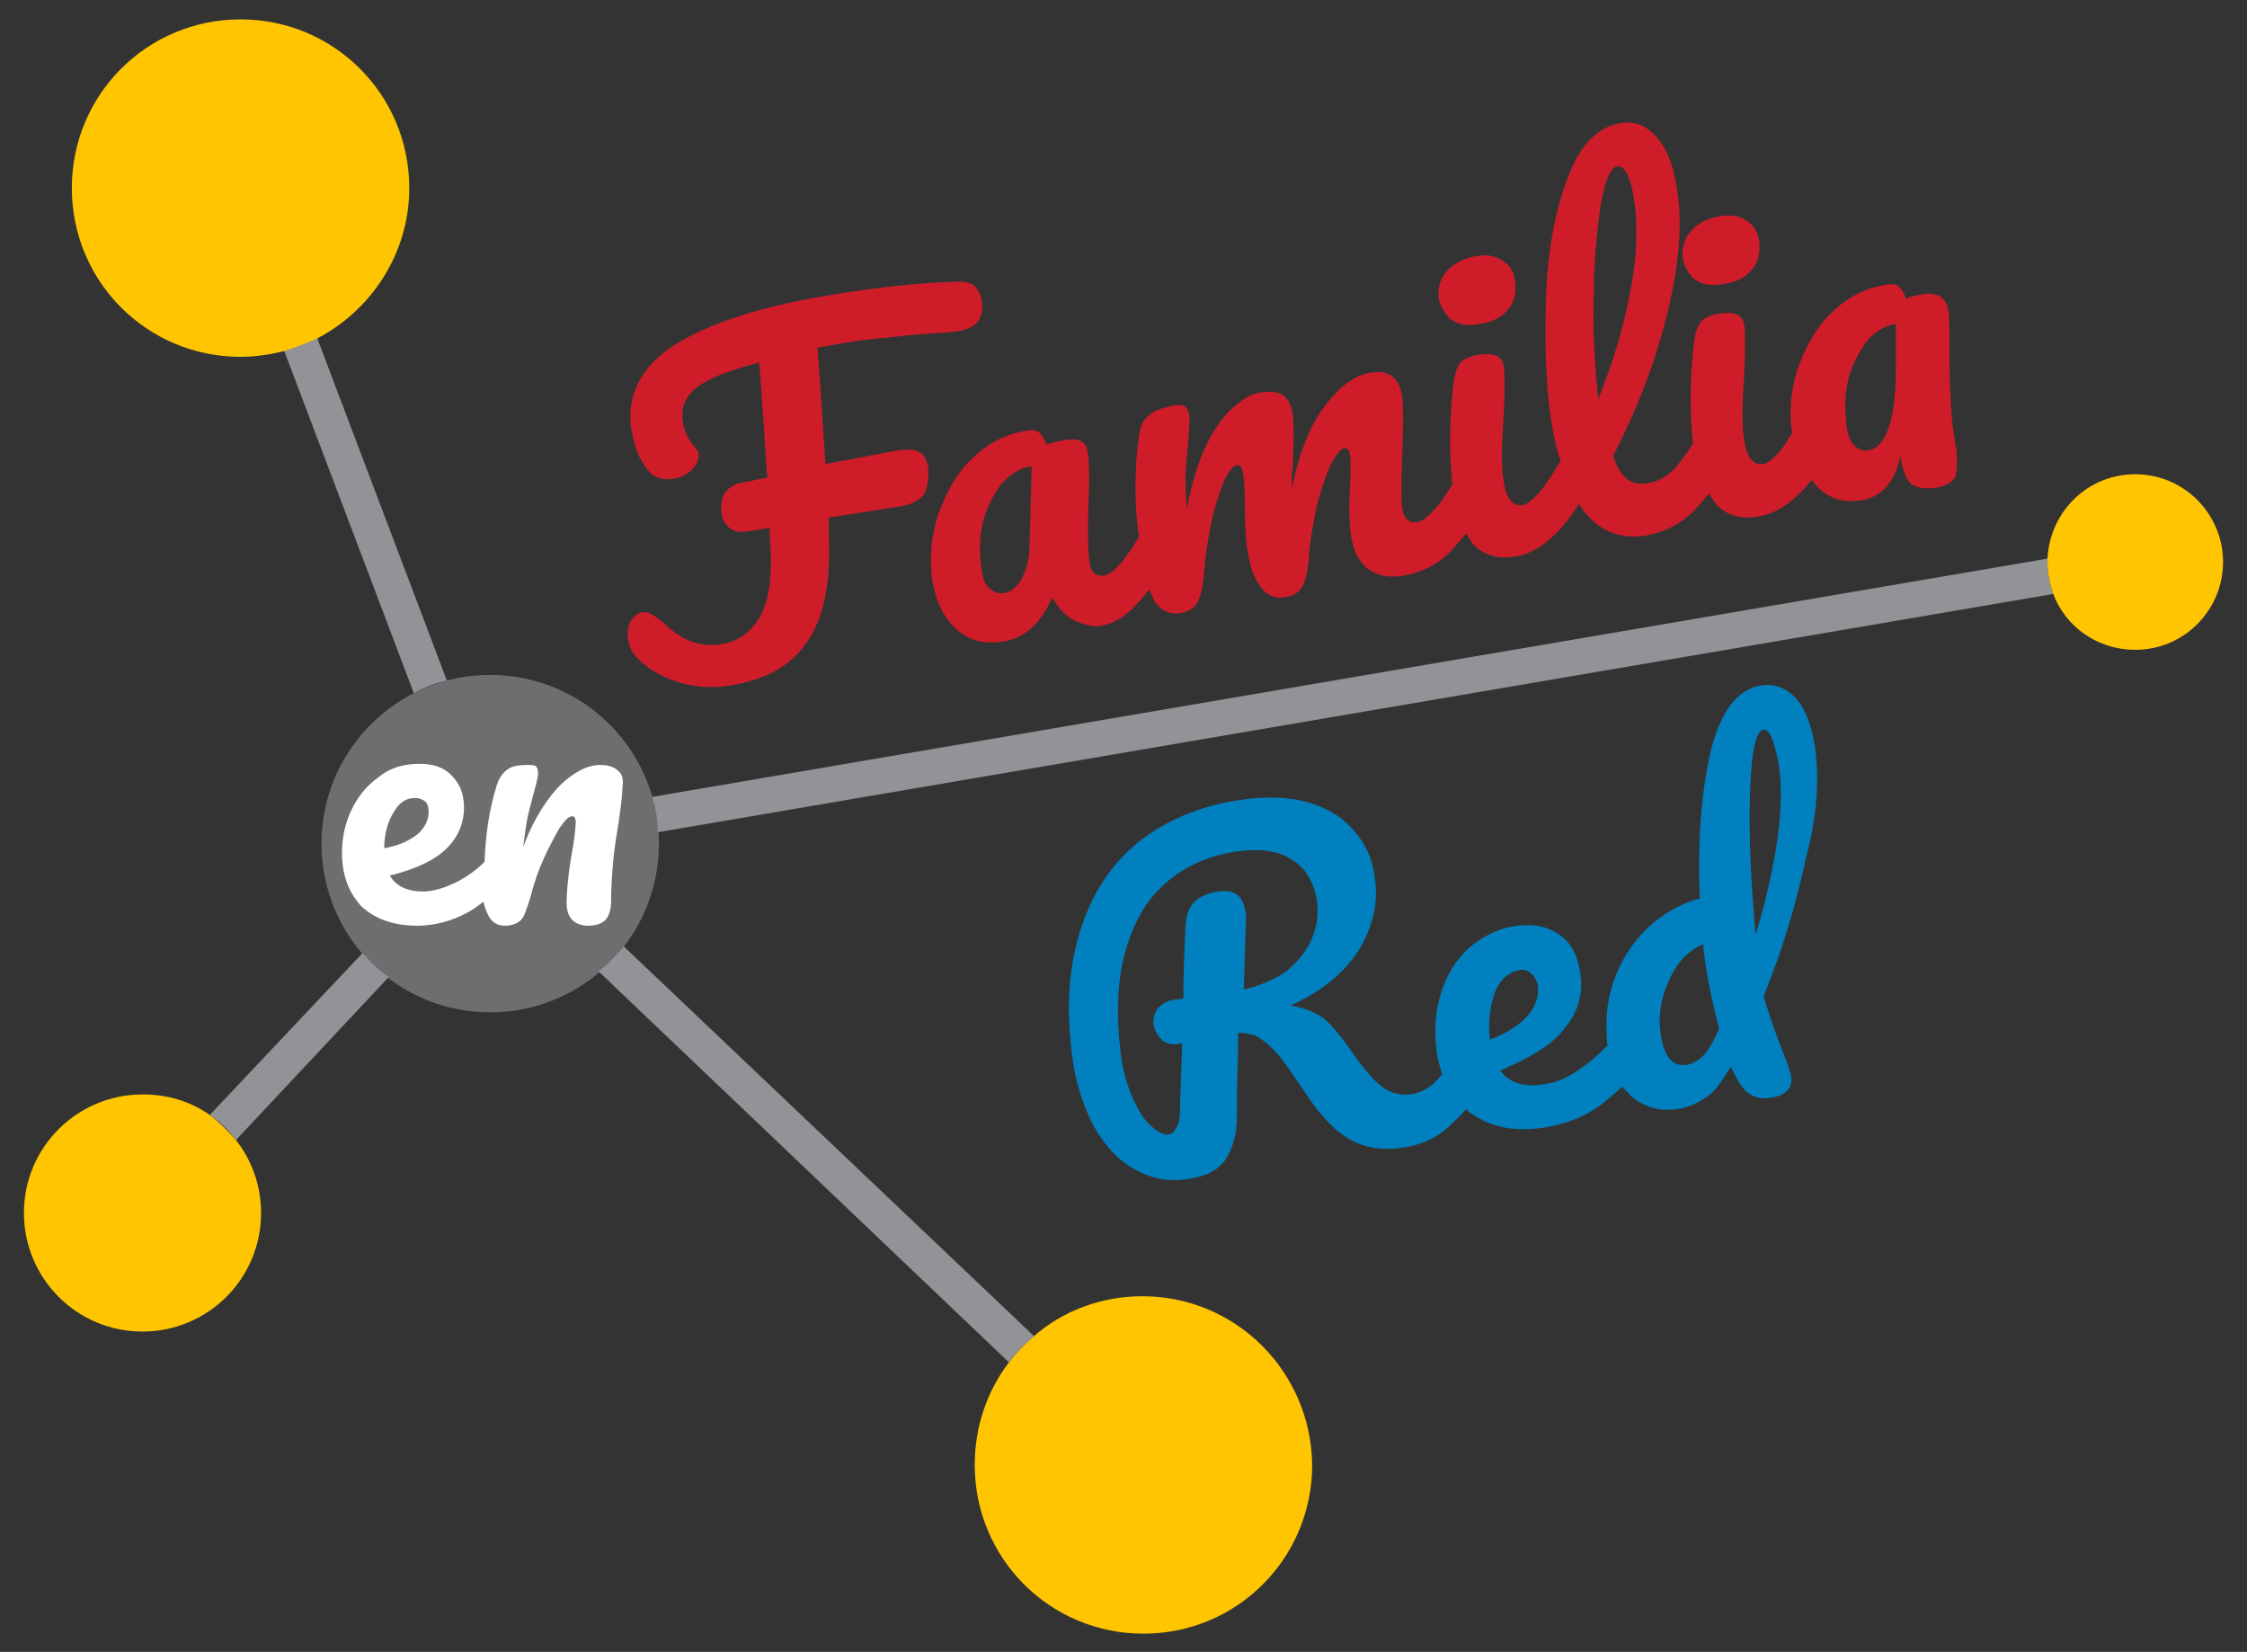 <svg version="1.1" id="Layer_1" xmlns="http://www.w3.org/2000/svg" xmlns:xlink="http://www.w3.org/1999/xlink" x="0px" y="0px"
	 viewBox="0 0 197.1 144.9" style="enable-background:new 0 0 197.1 144.9;" xml:space="preserve">
<rect x="0" y="0" width="197.1" height="144.9" fill="#333333" stroke="none"/>
<style type="text/css">
	.st0{fill:#6D6E70;}
	.st1{fill:#CF1C29;}
	.st2{fill:#919396;}
	.st3{fill:#FFFFFF;}
	.st4{fill:#0080BE;}
	.st5{fill:#FFC501;}
</style>
<g>
	<circle class="st0" cx="43" cy="74" r="14.8"/>
	<g>
		<path class="st1" d="M81.4,40.9c-0.1-0.5-0.3-1-0.7-1.2c-0.4-0.3-1-0.3-1.9-0.2l-6.4,1.2c-0.2-3.1-0.4-6.5-0.7-10.2l1.7-0.3
			c1.6-0.3,3.1-0.5,4.6-0.6c1.5-0.2,2.9-0.3,4.4-0.4l1.3-0.1c1.9-0.2,2.7-1.1,2.4-2.8c-0.1-0.5-0.3-0.9-0.6-1.2
			c-0.3-0.3-0.8-0.4-1.5-0.4c-3.3,0.1-7.1,0.5-11.3,1.2c-6.1,1-10.6,2.5-13.6,4.4c-2.9,1.9-4.2,4.4-3.7,7.5c0.2,0.9,0.4,1.8,0.8,2.5
			c0.4,0.7,0.8,1.2,1.1,1.4c0.5,0.3,1.1,0.4,1.8,0.3c0.6-0.1,1.2-0.4,1.6-0.8c0.4-0.4,0.6-0.9,0.6-1.3c0-0.2-0.1-0.4-0.3-0.6
			c-0.6-0.7-1-1.5-1.1-2.3c-0.2-1.2,0.2-2.2,1.2-3c1-0.8,2.8-1.5,5.5-2.2c0.3,4,0.5,7.3,0.7,10.1c-0.7,0.1-1.4,0.3-2,0.4
			c-0.8,0.1-1.3,0.4-1.7,0.9c-0.3,0.5-0.4,1.1-0.3,1.9c0.1,0.6,0.4,1,0.8,1.3c0.5,0.3,1,0.3,1.6,0.2l1.8-0.3l0.1,2.1
			c0.1,2.5-0.2,4.5-1,5.8c-0.8,1.3-1.9,2.1-3.3,2.3c-1.8,0.3-3.4-0.3-4.8-1.6c-0.5-0.5-1-0.8-1.3-1c-0.3-0.2-0.6-0.2-0.9-0.2
			c-0.4,0.1-0.7,0.4-1,0.8c-0.2,0.5-0.3,1-0.2,1.6c0.1,0.6,0.3,1.1,0.7,1.5c0.8,0.9,2,1.7,3.6,2.2c1.5,0.5,3.2,0.6,4.8,0.3
			c3-0.5,5.2-1.7,6.6-3.8c1.4-2,2.1-5.1,1.9-9.3l0-1.6l6.4-1c0.9-0.2,1.6-0.5,2-1.1C81.4,42.5,81.5,41.8,81.4,40.9z"/>
		<path class="st1" d="M127.4,28.1c0.6,0.4,1.4,0.5,2.5,0.3c1.1-0.2,1.9-0.6,2.4-1.3c0.6-0.7,0.7-1.5,0.6-2.5
			c-0.1-0.8-0.5-1.4-1.2-1.8c-0.6-0.4-1.4-0.5-2.4-0.3c-1,0.2-1.8,0.6-2.4,1.3c-0.6,0.7-0.8,1.5-0.7,2.4
			C126.4,27,126.8,27.7,127.4,28.1z"/>
		<path class="st1" d="M148.8,24.6c0.6,0.4,1.4,0.5,2.5,0.3c1.1-0.2,1.9-0.6,2.4-1.3c0.6-0.7,0.7-1.5,0.6-2.5
			c-0.1-0.8-0.5-1.4-1.2-1.8c-0.6-0.4-1.4-0.5-2.4-0.3c-1,0.2-1.8,0.6-2.4,1.3c-0.6,0.7-0.8,1.5-0.7,2.4
			C147.8,23.5,148.2,24.2,148.8,24.6z"/>
		<path class="st1" d="M171.6,39.4c-0.3-1.7-0.5-3.3-0.5-4.7c-0.1-1.4-0.1-2.9-0.1-4.5c0-1.5,0-2.5-0.1-3c-0.1-0.5-0.3-0.9-0.7-1.2
			c-0.4-0.2-0.9-0.3-1.5-0.2c-0.6,0.1-1.1,0.2-1.5,0.4c-0.2-0.5-0.4-0.9-0.7-1.1c-0.2-0.2-0.6-0.2-1.2-0.1c-1.7,0.3-3.3,1.1-4.6,2.4
			c-1.4,1.3-2.3,3-3,4.9c-0.6,1.9-0.8,3.7-0.5,5.7c-0.4,0.6-0.7,1.1-1,1.5c-0.6,0.7-1.1,1.1-1.5,1.2c-0.5,0.1-0.8-0.1-1.1-0.4
			c-0.3-0.4-0.5-0.9-0.6-1.7c-0.2-1-0.2-2.9,0-5.7c0.1-2.3,0.1-3.8,0-4.4c-0.1-0.8-0.8-1.2-2.1-1c-0.8,0.1-1.4,0.4-1.7,0.7
			c-0.3,0.4-0.5,1-0.6,1.8c-0.2,1.6-0.3,3.3-0.3,5.1c0,1.5,0.1,2.8,0.2,3.8c-0.6,1-1.2,1.7-1.6,2.2c-0.7,0.7-1.5,1.2-2.5,1.3
			c-0.6,0.1-1.2,0-1.7-0.4c-0.5-0.4-0.9-1.1-1.2-2c2.2-4.3,3.8-8.5,4.8-12.7c1-4.2,1.3-7.7,0.8-10.7c-0.3-2.1-0.9-3.6-1.8-4.6
			c-0.9-1-1.9-1.4-3.1-1.2c-2.1,0.3-3.7,2-4.8,5.1c-1.1,3-1.7,6.6-1.8,10.6c-0.1,4,0,7.5,0.5,10.6c0.2,1.2,0.4,2.3,0.8,3.3
			c-0.7,1.2-1.3,2.1-1.8,2.7c-0.6,0.7-1.1,1.1-1.5,1.2c-0.5,0.1-0.8-0.1-1.1-0.4c-0.3-0.4-0.5-0.9-0.6-1.7c-0.2-1-0.2-2.9,0-5.7
			c0.1-2.3,0.1-3.8,0-4.4c-0.1-0.8-0.8-1.2-2.1-1c-0.8,0.1-1.4,0.4-1.7,0.7c-0.3,0.4-0.5,1-0.6,1.8c-0.2,1.6-0.3,3.3-0.3,5.1
			c0,1.5,0.1,2.8,0.2,3.8c-0.6,0.9-1,1.6-1.5,2.1c-0.6,0.7-1.1,1.1-1.6,1.2c-0.7,0.1-1.2-0.3-1.3-1.3c-0.1-0.7-0.1-2.2,0-4.4
			c0.1-2.6,0.1-4.4,0-5.4c-0.3-1.6-1.2-2.3-2.8-2c-1.3,0.2-2.6,1.1-3.9,2.8c-1.3,1.6-2.3,4.1-3,7.4c0-0.5,0-1.2,0.1-2.1
			c0.1-2.2,0.1-3.6,0-4.4c-0.1-0.8-0.4-1.4-0.8-1.7c-0.4-0.3-1.1-0.4-1.9-0.3c-0.9,0.1-1.7,0.6-2.6,1.4c-0.9,0.8-1.7,2-2.4,3.5
			c-0.7,1.5-1.2,3.3-1.6,5.3c-0.1-1.1-0.1-2-0.1-2.8c0-0.8,0.1-1.7,0.2-2.7c0.1-1.5,0.2-2.4,0.1-2.8c-0.1-0.3-0.2-0.6-0.4-0.7
			c-0.2-0.1-0.6-0.1-1.1,0c-0.9,0.2-1.6,0.4-2.1,0.9c-0.5,0.4-0.7,1-0.8,1.8c-0.4,2.8-0.4,5.8,0,8.8c-0.6,1-1.1,1.7-1.5,2.2
			c-0.6,0.7-1.1,1.1-1.6,1.2c-0.3,0-0.6,0-0.8-0.2c-0.2-0.2-0.4-0.5-0.4-0.8c-0.2-1.1-0.2-3.2-0.1-6.1c0.1-2,0-3.3-0.1-3.8
			c-0.1-0.9-0.8-1.2-2-1c-0.6,0.1-1.1,0.2-1.6,0.4c-0.2-0.5-0.4-0.9-0.7-1.1c-0.2-0.2-0.6-0.2-1.2-0.1c-1.7,0.3-3.3,1.1-4.6,2.4
			c-1.4,1.3-2.3,3-3,4.9c-0.6,1.9-0.8,3.9-0.5,5.9c0.3,1.8,1,3.2,2.1,4.2c1.1,1,2.4,1.3,4,1.1c2-0.3,3.4-1.6,4.4-3.9
			c0.5,0.9,1.1,1.6,1.9,2c0.8,0.4,1.6,0.6,2.4,0.5c1.1-0.2,2.1-0.8,3.1-1.9c0.4-0.4,0.8-0.9,1.1-1.3c0.1,0.3,0.3,0.6,0.4,0.9
			c0.5,0.9,1.3,1.3,2.2,1.2c0.8-0.1,1.3-0.4,1.6-0.9c0.3-0.5,0.5-1.3,0.6-2.5c0.1-1.4,0.3-2.8,0.6-4.3c0.3-1.5,0.7-2.7,1.1-3.7
			c0.4-1,0.8-1.5,1.2-1.6c0.3,0,0.4,0.1,0.5,0.5c0.1,0.5,0.2,1.6,0.2,3.2c0,1.8,0.1,3.2,0.3,4.2c0.2,1.1,0.5,2,1.1,2.8
			c0.5,0.7,1.2,1,2,0.9c0.8-0.1,1.3-0.4,1.6-0.9c0.3-0.5,0.5-1.3,0.6-2.5c0.1-1.6,0.4-3.1,0.7-4.6c0.4-1.5,0.8-2.7,1.2-3.6
			c0.5-0.9,0.9-1.4,1.2-1.5c0.3,0,0.4,0.1,0.5,0.5c0.1,0.6,0.1,1.7,0,3.3c-0.1,1.8,0,3.1,0.1,3.8c0.2,1.4,0.7,2.4,1.5,3
			c0.8,0.6,1.8,0.8,3.1,0.6c1.6-0.3,2.9-0.9,4-2c0.5-0.5,1-1.1,1.5-1.7c0.2,0.3,0.4,0.6,0.6,0.9c0.9,1,2.2,1.4,3.8,1.1
			c1.9-0.3,3.8-1.9,5.5-4.6c0.1,0.2,0.3,0.4,0.4,0.6c1.4,1.8,3.2,2.5,5.4,2.2c1.6-0.3,2.9-0.9,4.1-2c0.5-0.5,1-1.1,1.5-1.7
			c0.2,0.3,0.4,0.6,0.6,0.9c0.9,1,2.2,1.4,3.8,1.1c1.6-0.3,3.1-1.3,4.6-3.2c0.2,0.2,0.4,0.5,0.6,0.7c1.1,1,2.3,1.3,3.7,1.1
			c1.9-0.3,3-1.6,3.5-3.9l0.1,0.6c0.2,0.9,0.5,1.6,0.9,1.9c0.5,0.3,1.1,0.4,2,0.3c0.9-0.1,1.5-0.5,1.8-0.9
			C171.7,41.1,171.7,40.4,171.6,39.4z M90.3,48c0,1.1-0.3,2-0.7,2.8c-0.4,0.7-0.9,1.1-1.4,1.2c-0.5,0.1-1,0-1.4-0.4
			c-0.4-0.3-0.6-0.9-0.7-1.6c-0.2-1.4-0.2-2.8,0.1-4.1c0.3-1.3,0.9-2.4,1.6-3.4c0.8-0.9,1.7-1.5,2.7-1.6L90.3,48z M139.8,26
			c0-3.1,0.3-5.8,0.6-8c0.4-2.2,0.9-3.3,1.4-3.4c0.7-0.1,1.2,0.8,1.5,2.7c0.4,2.4,0.3,5.2-0.3,8.3c-0.6,3.1-1.5,6.2-2.8,9.4
			C139.9,32.2,139.7,29.2,139.8,26z M166.3,32.3c0,2.6-0.3,4.4-0.7,5.4c-0.4,1.1-1,1.7-1.7,1.8c-0.5,0.1-0.9-0.1-1.2-0.4
			c-0.4-0.3-0.6-0.9-0.7-1.6c-0.2-1.4-0.2-2.8,0.1-4.1c0.3-1.3,0.9-2.4,1.6-3.4c0.7-0.9,1.6-1.4,2.6-1.6L166.3,32.3z"/>
	</g>
	<g>
		<path class="st2" d="M39.2,59.7L27.8,29.6c-0.9,0.5-1.9,0.9-2.9,1.1l11.4,30.1C37.2,60.3,38.2,59.9,39.2,59.7z"/>
		<path class="st2" d="M57.2,69.9c0.3,1,0.5,2,0.5,3.1l122.4-20.9c-0.3-0.9-0.5-1.8-0.5-2.8c0-0.1,0-0.2,0-0.3L57.2,69.9z"/>
		<path class="st2" d="M31.8,83.6L18.4,97.8c0.9,0.6,1.6,1.3,2.3,2.2l13.4-14.3C33.2,85.1,32.5,84.4,31.8,83.6z"/>
		<path class="st2" d="M52.5,85.2l36,34.3c0.6-0.8,1.4-1.6,2.2-2.3L54.7,83C54.1,83.8,53.3,84.6,52.5,85.2z"/>
	</g>
	<path class="st3" d="M54.2,67.6c-0.3-0.3-0.8-0.5-1.5-0.5c-0.7,0-1.4,0.2-2.2,0.7c-0.8,0.5-1.6,1.2-2.4,2.3
		c-0.8,1.1-1.6,2.5-2.2,4.2c0.1-0.9,0.2-1.6,0.3-2.2c0.1-0.6,0.3-1.3,0.5-2.1c0.3-1.1,0.5-1.8,0.5-2.2c0-0.3-0.1-0.5-0.2-0.6
		c-0.2-0.1-0.4-0.1-0.8-0.1c-0.7,0-1.3,0.1-1.7,0.4c-0.4,0.3-0.7,0.7-0.9,1.3c-0.7,2.2-1,4.4-1.1,6.8c-0.7,0.7-1.4,1.2-2.3,1.7
		c-1.2,0.6-2.2,0.9-3.1,0.9c-1.4,0-2.4-0.5-2.9-1.4c2.4-0.6,4-1.4,5-2.4c1-1,1.5-2.2,1.5-3.6c0-1.2-0.4-2.1-1.1-2.8
		c-0.7-0.7-1.6-1-2.8-1c-1.3,0-2.5,0.3-3.5,1.1c-1,0.7-1.8,1.6-2.4,2.8c-0.6,1.2-0.9,2.5-0.9,3.9c0,2,0.6,3.5,1.7,4.7
		c1.2,1.1,2.8,1.7,4.9,1.7c1.5,0,3-0.4,4.3-1.1c0.6-0.3,1.1-0.7,1.5-1c0.1,0.4,0.2,0.7,0.3,0.9c0.3,0.8,0.8,1.2,1.6,1.2
		c0.6,0,1.1-0.2,1.4-0.5c0.3-0.3,0.5-1,0.8-1.9c0.3-1.2,0.7-2.4,1.2-3.5c0.5-1.1,1-2,1.4-2.7c0.5-0.7,0.8-1,1.1-1
		c0.2,0,0.3,0.2,0.3,0.5c0,0.4-0.1,1.5-0.4,3.1c-0.3,1.8-0.4,3.2-0.4,4c0,0.7,0.2,1.2,0.5,1.5c0.3,0.3,0.8,0.5,1.4,0.5
		c0.7,0,1.2-0.2,1.5-0.5c0.3-0.3,0.5-0.9,0.5-1.6c0-1.3,0.1-2.6,0.2-3.7c0.1-1.1,0.3-2.2,0.5-3.5c0.2-1.4,0.3-2.4,0.3-2.9
		C54.7,68.4,54.6,67.9,54.2,67.6z M33.7,74.4c0-1.2,0.3-2.3,0.8-3.1c0.5-0.9,1.1-1.3,1.9-1.3c0.4,0,0.6,0.1,0.9,0.3
		c0.2,0.2,0.3,0.5,0.3,0.9c0,0.7-0.3,1.4-1,2C35.8,73.8,34.9,74.2,33.7,74.4L33.7,74.4z"/>
	<path class="st4" d="M159.2,65.5c-0.3-2-0.9-3.4-1.7-4.3c-0.9-0.9-1.8-1.2-2.9-1.1c-2.2,0.3-3.7,2.3-4.6,6
		c-0.8,3.7-1.1,7.9-0.9,12.7c-1.8,0.5-3.3,1.4-4.7,2.7c-1.3,1.3-2.3,2.9-2.9,4.7c-0.6,1.8-0.7,3.6-0.5,5.5c-0.6,0.6-1.2,1.2-1.9,1.7
		c-1.3,1-2.5,1.6-3.7,1.7c-1.7,0.3-3-0.1-3.8-1.2c2.8-1.2,4.8-2.4,5.8-3.9c1.1-1.4,1.5-3,1.2-4.7c-0.2-1.5-0.8-2.6-1.8-3.3
		c-1-0.7-2.2-1-3.7-0.8c-1.6,0.2-3,0.9-4.2,1.9c-1.2,1.1-2,2.4-2.5,4c-0.5,1.6-0.6,3.2-0.4,5c0.1,0.8,0.3,1.5,0.5,2.1
		c-0.2,0.3-0.4,0.5-0.6,0.7c-0.6,0.6-1.4,1-2.2,1.1c-0.9,0.1-1.7-0.1-2.5-0.7c-0.8-0.6-1.6-1.6-2.6-3c-0.9-1.3-1.7-2.3-2.4-2.9
		c-0.8-0.6-1.8-1-3-1.2c1.8-0.8,3.3-1.8,4.5-3c1.2-1.2,2-2.5,2.5-4c0.5-1.4,0.6-2.8,0.4-4.2c-0.2-1.6-0.8-3-1.8-4.1
		c-1-1.2-2.3-2-4-2.5c-1.7-0.5-3.8-0.6-6.2-0.2c-3.4,0.5-6.4,1.8-8.8,3.7c-2.4,2-4.1,4.6-5.1,7.9c-1,3.3-1.2,7-0.6,11.2
		c0.3,2.2,1,4.2,1.9,5.9c1,1.7,2.1,2.9,3.6,3.7c1.4,0.8,3,1.1,4.7,0.8c1.5-0.2,2.6-0.8,3.2-1.7c0.6-0.9,1-2.2,1-3.7
		c0-0.3,0-1.1,0-2.3c0.1-2.8,0.1-4.5,0.1-5.1c0.7,0,1.3,0.1,1.8,0.4c0.5,0.3,1.1,0.8,1.7,1.5s1.4,1.9,2.5,3.5c1.3,2,2.6,3.3,3.9,4
		c1.3,0.7,2.7,0.9,4.3,0.7c1.7-0.2,3.1-0.8,4.2-1.8c0.5-0.5,1.1-1,1.6-1.6c0.1,0.1,0.3,0.3,0.5,0.4c1.7,1.2,3.8,1.6,6.4,1.2
		c1.9-0.3,3.7-1,5.2-2.2c0.6-0.5,1.1-0.9,1.6-1.4c0.2,0.3,0.5,0.5,0.7,0.8c1.2,1,2.5,1.4,4,1.2c1-0.1,1.8-0.5,2.6-1s1.4-1.4,2.2-2.7
		l0.1,0.1c0.5,1.1,1,1.9,1.5,2.2c0.5,0.4,1.1,0.5,1.9,0.4c1.4-0.2,2-0.9,1.8-2c-0.1-0.3-0.2-0.7-0.3-1c-0.8-1.9-1.5-3.9-2.1-5.9
		c1.7-4.2,2.9-8.3,3.7-12.1C159.4,71.6,159.6,68.3,159.2,65.5z M109.1,86.8l0.2-6.4c0-0.2,0-0.4-0.1-0.6c-0.2-1.3-1-1.8-2.4-1.6
		c-1.8,0.3-2.7,1.2-2.8,2.9c-0.1,1.8-0.2,4-0.2,6.5l-0.9,0.1c-0.5,0.1-0.9,0.3-1.3,0.7c-0.3,0.4-0.5,0.9-0.4,1.5
		c0.1,0.5,0.3,0.9,0.7,1.3c0.4,0.4,1,0.5,1.8,0.3l-0.2,5.8c0,0.7-0.1,1.3-0.3,1.6c-0.2,0.4-0.4,0.6-0.7,0.6
		c-0.4,0.1-0.9-0.2-1.5-0.7c-0.6-0.5-1.1-1.3-1.6-2.4c-0.5-1.1-0.9-2.4-1.1-4C97.9,89,98,86,98.7,83.5c0.7-2.5,1.8-4.5,3.5-6
		c1.7-1.5,3.7-2.4,6.2-2.8c2.1-0.3,3.7-0.1,4.9,0.7c1.2,0.7,1.9,1.9,2.2,3.5c0.2,1.3,0,2.5-0.5,3.6c-0.5,1.1-1.3,2-2.3,2.8
		C111.6,86,110.4,86.5,109.1,86.8z M131.1,87.1c0.5-1.2,1.2-1.8,2.1-2c0.4-0.1,0.8,0,1.1,0.3c0.3,0.2,0.5,0.6,0.6,1.1
		c0.1,0.9-0.2,1.8-0.9,2.6c-0.7,0.8-1.8,1.5-3.3,2.1l0-0.1C130.5,89.7,130.7,88.3,131.1,87.1z M149.4,92.6c-0.4,0.4-0.9,0.7-1.4,0.8
		c-1.2,0.2-2-0.6-2.3-2.5c-0.3-1.7,0-3.4,0.7-4.9c0.7-1.6,1.7-2.6,3-3.2c0,0.4,0.1,1,0.2,1.8c0.3,1.9,0.7,3.8,1.2,5.6
		C150.3,91.4,149.8,92.2,149.4,92.6z M154,82c-0.4-4.4-0.6-8.5-0.5-12.2c0.1-3.8,0.5-5.7,1.2-5.8c0.2,0,0.5,0.2,0.7,0.7
		c0.2,0.5,0.4,1.2,0.6,2.2C156.6,70.5,155.9,75.6,154,82z"/>
	<path class="st5" d="M35.9,16.5c0-8.2-6.6-14.8-14.8-14.8c-8.2,0-14.8,6.6-14.8,14.8s6.6,14.8,14.8,14.8c1.3,0,2.6-0.2,3.8-0.5
		c1-0.3,2-0.7,2.9-1.1C32.6,27.2,35.9,22.2,35.9,16.5z"/>
	<path class="st5" d="M187.3,41.6c-4.2,0-7.5,3.3-7.7,7.4c0,0.1,0,0.2,0,0.3c0,1,0.2,1.9,0.5,2.8c1.1,2.9,3.9,4.9,7.2,4.9
		c4.3,0,7.7-3.5,7.7-7.7S191.6,41.6,187.3,41.6z"/>
	<path class="st5" d="M18.4,97.8c-1.7-1.2-3.7-1.8-5.9-1.8c-5.7,0-10.4,4.6-10.4,10.4c0,5.7,4.6,10.4,10.4,10.4
		c5.7,0,10.4-4.6,10.4-10.4c0-2.4-0.8-4.6-2.2-6.4C20,99.2,19.2,98.4,18.4,97.8z"/>
	<path class="st5" d="M100.2,113.7c-3.6,0-7,1.3-9.5,3.5c-0.8,0.7-1.5,1.4-2.2,2.3c-1.9,2.5-3,5.6-3,9c0,8.2,6.6,14.8,14.8,14.8
		c8.2,0,14.8-6.6,14.8-14.8C115,120.3,108.4,113.7,100.2,113.7z"/>
</g>
</svg>